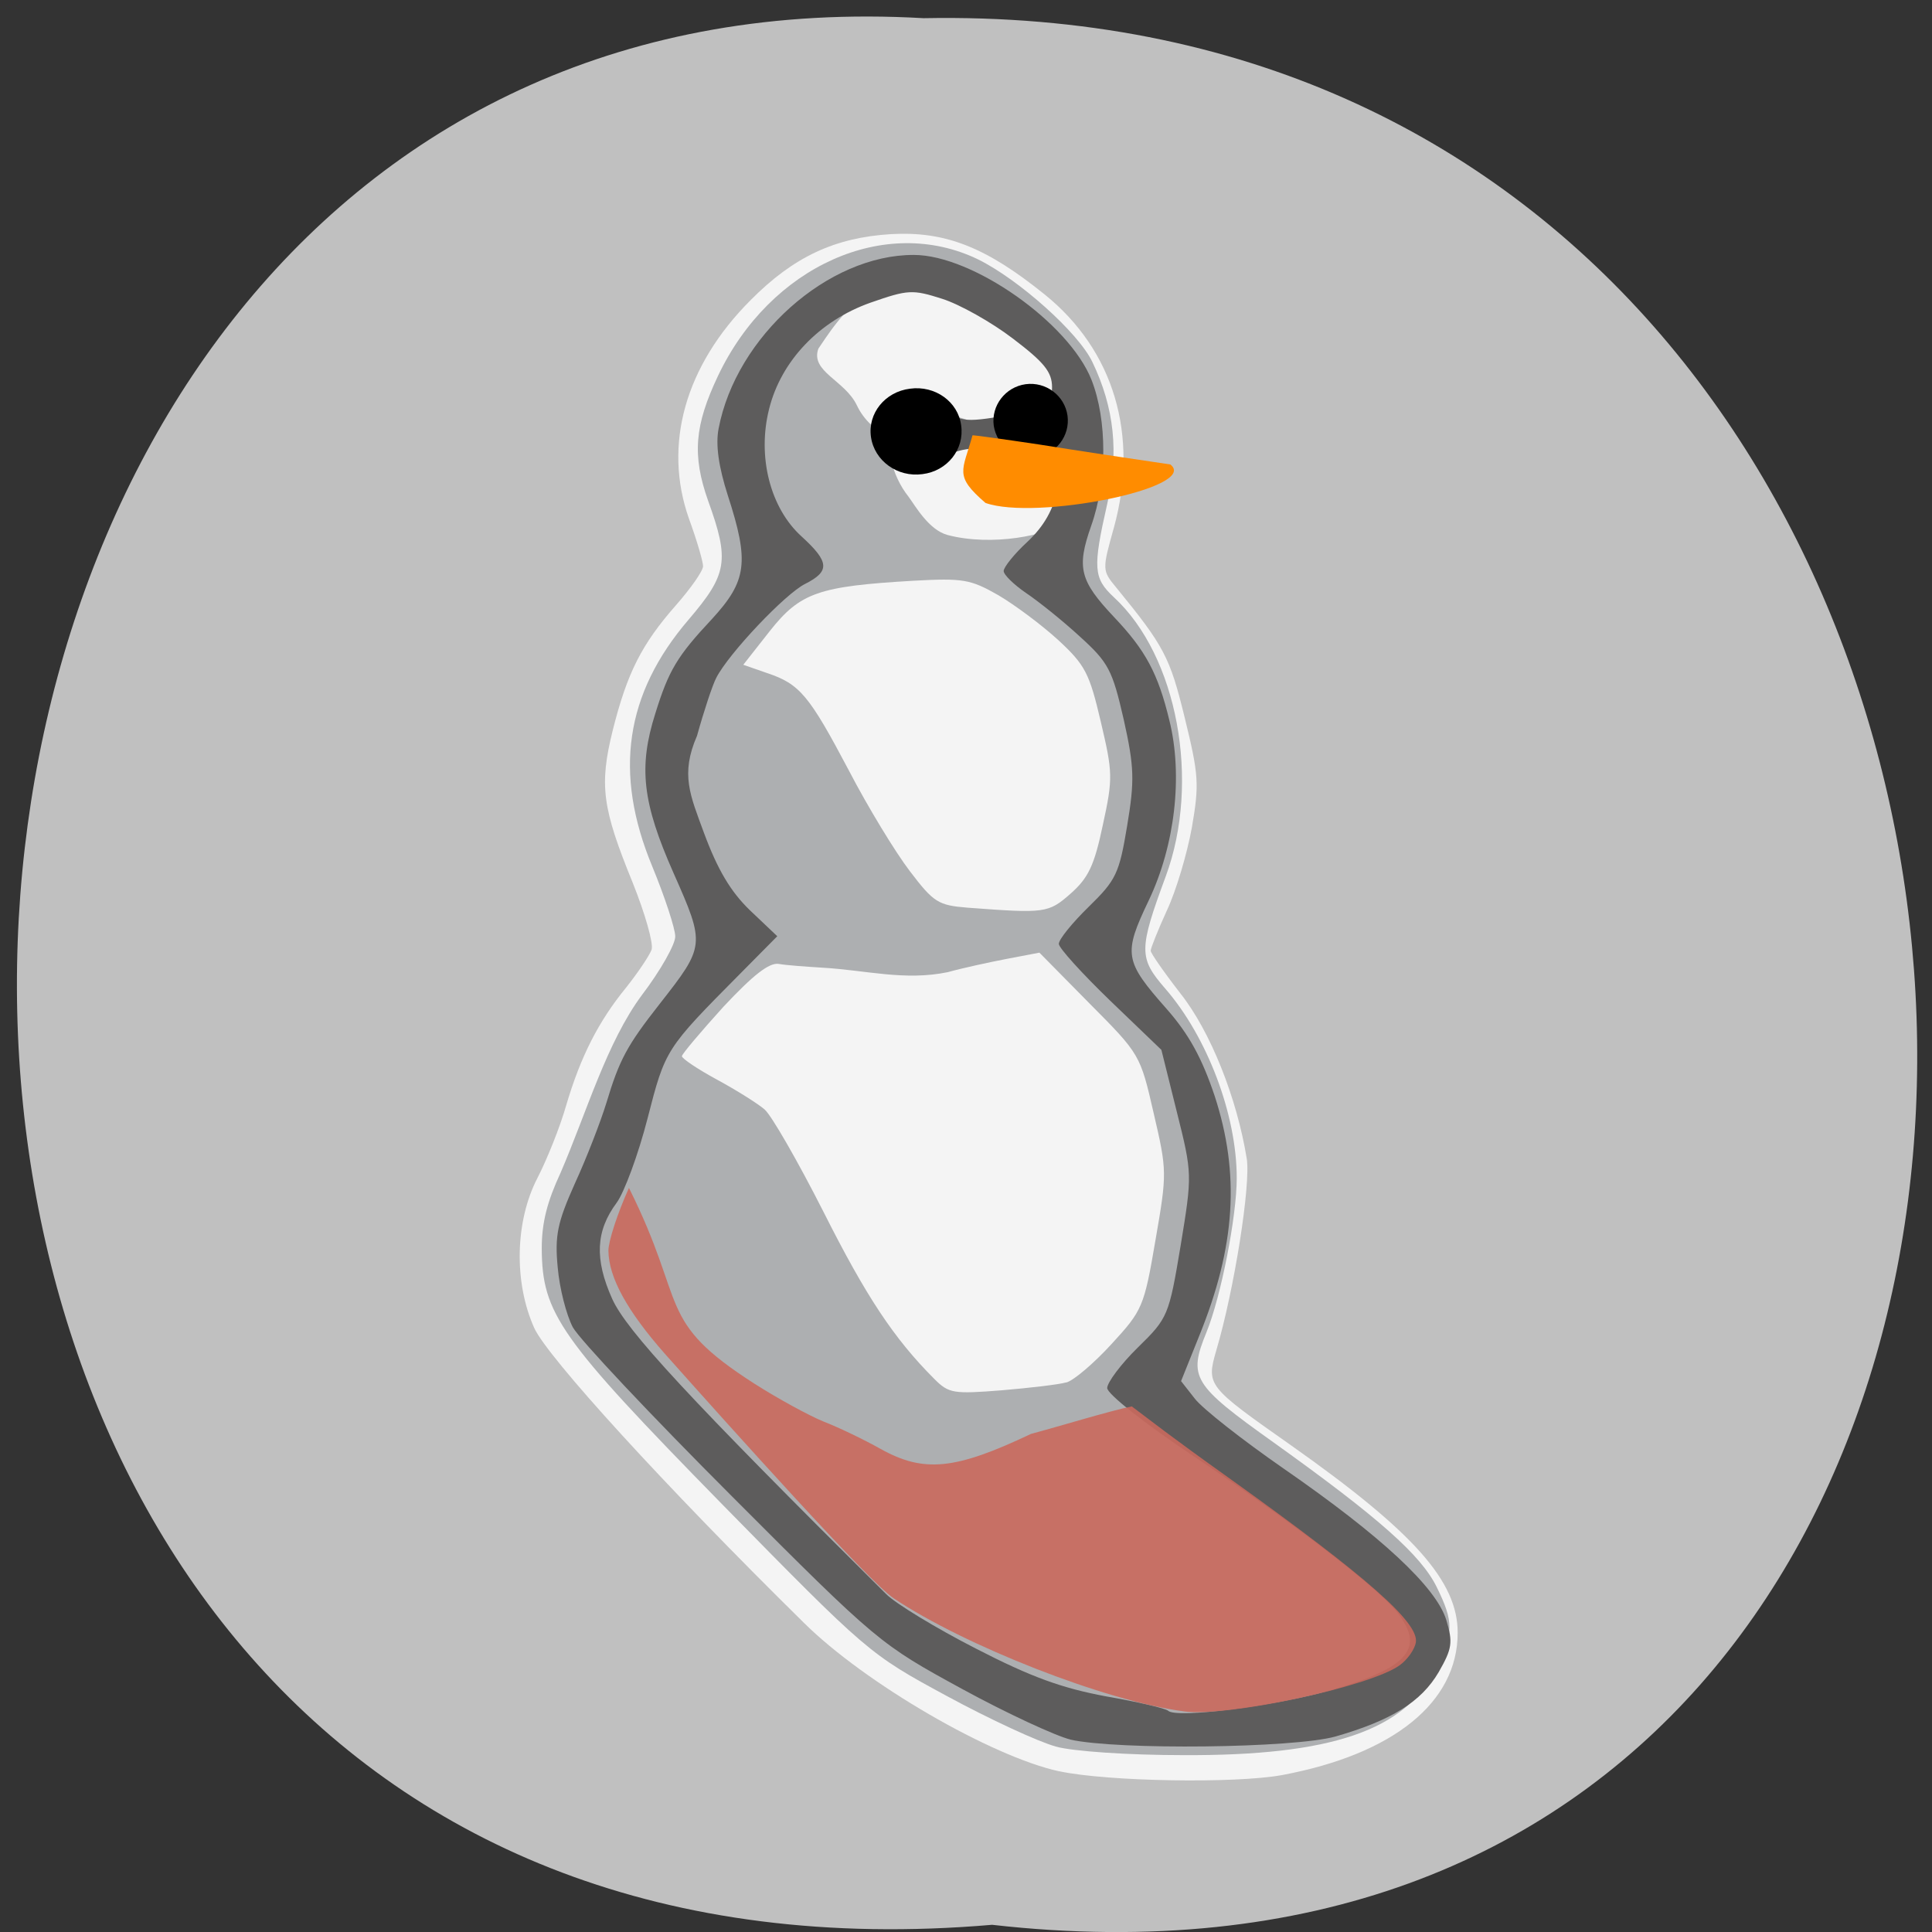 <svg xmlns="http://www.w3.org/2000/svg" xmlns:xlink="http://www.w3.org/1999/xlink" viewBox="0 0 22 22"><rect x="0" y="0" width="22" height="22" fill="#333333" stroke="none"/><defs><g id="3" clip-path="url(#2)"><path d="m 13.484 19.488 c -0.898 -0.117 -2.504 -0.75 -3.309 -1.289 c -0.273 -0.18 -1.848 -1.934 -2.602 -2.781 c -0.434 -0.492 -0.641 -0.871 -0.645 -1.176 c 0 -0.109 0.105 -0.43 0.234 -0.715 c 0.672 1.344 0.297 1.504 1.43 2.23 c 0.27 0.172 0.621 0.363 0.785 0.43 c 0.164 0.063 0.457 0.203 0.652 0.313 c 0.492 0.273 0.848 0.238 1.711 -0.172 c 0.309 -0.082 0.91 -0.266 1.148 -0.313 c 0.23 0.172 0.402 0.313 1.141 0.84 c 1.543 1.105 2.125 1.621 2.094 1.844 c -0.012 0.082 -0.098 0.203 -0.188 0.266 c -0.34 0.242 -1.961 0.59 -2.453 0.523" fill="#ca695d"/></g><clipPath id="2"><path d="M 0,0 H22 V22 H0 z"/></clipPath><filter id="0" filterUnits="objectBoundingBox" x="0" y="0" width="22" height="22"><feColorMatrix type="matrix" in="SourceGraphic" values="0 0 0 0 1 0 0 0 0 1 0 0 0 0 1 0 0 0 1 0"/></filter><mask id="1"><g filter="url(#0)"><path fill-opacity="0.902" d="M 0,0 H22 V22 H0 z"/></g></mask></defs><path d="m 11.297 21.918 c 14.551 1.652 13.781 -21.992 -0.781 -21.711 c -13.57 -0.781 -14.219 23 0.781 21.711" fill="#c0c0c0"/><path d="m 12.06 20.17 c -0.77 -0.168 -2.211 -1 -2.91 -1.695 c -1.59 -1.566 -2.914 -3.02 -3.066 -3.352 c -0.234 -0.52 -0.219 -1.215 0.035 -1.707 c 0.109 -0.211 0.258 -0.582 0.328 -0.828 c 0.164 -0.555 0.367 -0.957 0.684 -1.344 c 0.133 -0.168 0.262 -0.359 0.289 -0.43 c 0.023 -0.07 -0.074 -0.41 -0.215 -0.762 c -0.348 -0.852 -0.383 -1.109 -0.227 -1.738 c 0.164 -0.652 0.328 -0.977 0.719 -1.422 c 0.168 -0.191 0.309 -0.391 0.309 -0.445 c 0 -0.051 -0.07 -0.293 -0.16 -0.539 c -0.297 -0.84 -0.047 -1.742 0.703 -2.492 c 0.488 -0.492 0.957 -0.711 1.598 -0.75 c 0.617 -0.035 1.082 0.148 1.75 0.688 c 0.789 0.637 1.074 1.602 0.789 2.648 c -0.137 0.488 -0.137 0.492 0.027 0.691 c 0.543 0.664 0.609 0.789 0.777 1.477 c 0.16 0.652 0.168 0.758 0.082 1.254 c -0.055 0.301 -0.18 0.723 -0.285 0.945 c -0.102 0.223 -0.184 0.43 -0.184 0.457 c 0 0.027 0.152 0.246 0.34 0.488 c 0.34 0.43 0.641 1.184 0.754 1.879 c 0.047 0.293 -0.141 1.492 -0.348 2.188 c -0.113 0.395 -0.102 0.406 0.848 1.074 c 1.406 0.992 1.902 1.551 1.902 2.137 c 0 0.793 -0.73 1.383 -2 1.621 c -0.535 0.098 -1.984 0.074 -2.535 -0.043" fill="#f4f4f4"/><path d="m 12.02 19.887 c -0.191 -0.051 -0.75 -0.309 -1.238 -0.574 c -0.887 -0.48 -0.898 -0.492 -2.566 -2.191 c -1.848 -1.887 -2.043 -2.164 -2.047 -2.906 c 0 -0.297 0.063 -0.535 0.215 -0.863 c 0.297 -0.688 0.523 -1.48 0.926 -2.023 c 0.211 -0.277 0.383 -0.582 0.379 -0.668 c 0 -0.086 -0.117 -0.445 -0.262 -0.797 c -0.441 -1.063 -0.309 -1.965 0.414 -2.809 c 0.441 -0.516 0.469 -0.672 0.223 -1.352 c -0.184 -0.52 -0.156 -0.859 0.113 -1.426 c 0.594 -1.25 1.906 -1.836 2.961 -1.324 c 0.461 0.227 1.141 0.832 1.301 1.168 c 0.25 0.52 0.305 1.035 0.168 1.621 c -0.164 0.723 -0.156 0.84 0.074 1.055 c 0.727 0.668 0.992 2.102 0.594 3.18 c -0.309 0.836 -0.309 0.93 -0.008 1.277 c 0.48 0.551 0.816 1.438 0.816 2.16 c 0 0.438 -0.18 1.352 -0.344 1.754 c -0.211 0.516 -0.16 0.598 0.766 1.258 c 1.195 0.855 1.676 1.281 1.855 1.645 c 0.195 0.398 0.195 0.52 -0.008 0.926 c -0.344 0.707 -1.195 0.996 -2.879 0.988 c -0.621 0 -1.258 -0.043 -1.453 -0.098 m 0.121 -4.145 c 0.082 -0.02 0.316 -0.219 0.516 -0.438 c 0.352 -0.383 0.371 -0.422 0.5 -1.18 c 0.133 -0.766 0.133 -0.793 -0.02 -1.449 c -0.152 -0.664 -0.156 -0.672 -0.727 -1.246 l -0.574 -0.582 l -0.367 0.07 c -0.203 0.039 -0.508 0.105 -0.676 0.152 c -0.492 0.102 -0.934 -0.023 -1.43 -0.051 c -0.188 -0.012 -0.41 -0.027 -0.496 -0.043 c -0.109 -0.016 -0.289 0.125 -0.629 0.488 c -0.258 0.285 -0.473 0.539 -0.473 0.563 c 0 0.027 0.18 0.148 0.398 0.266 c 0.223 0.121 0.465 0.273 0.543 0.34 c 0.078 0.066 0.379 0.59 0.672 1.168 c 0.484 0.961 0.801 1.441 1.262 1.902 c 0.164 0.164 0.215 0.172 0.762 0.129 c 0.32 -0.027 0.656 -0.066 0.738 -0.09 m 0.051 -5.566 c 0.203 -0.18 0.27 -0.32 0.367 -0.781 c 0.117 -0.535 0.113 -0.598 -0.023 -1.176 c -0.129 -0.551 -0.176 -0.645 -0.484 -0.93 c -0.188 -0.172 -0.496 -0.402 -0.684 -0.512 c -0.316 -0.18 -0.398 -0.195 -0.965 -0.164 c -1.078 0.063 -1.289 0.133 -1.637 0.574 l -0.301 0.383 l 0.27 0.094 c 0.375 0.125 0.48 0.254 0.934 1.113 c 0.215 0.414 0.527 0.926 0.691 1.141 c 0.273 0.359 0.324 0.391 0.66 0.418 c 0.883 0.066 0.918 0.063 1.172 -0.16 m -0.086 -4.23 c 0.555 -1.41 -1.039 -0.977 -1.148 -0.988 c 0.316 -0.285 -0.559 0.059 -0.676 0.055 c -0.242 -0.008 -0.125 0.406 0.063 0.641 c 0.078 0.105 0.23 0.379 0.445 0.438 c 0.504 0.133 1.152 0.004 1.316 -0.145 m -0.438 -1.023 c 0.129 -0.07 0.309 -0.32 0.367 -0.32 c 0.363 0 -0.602 -1.121 -1.172 -1.313 c -0.25 -0.082 -0.563 -0.074 -0.969 0.07 c -0.254 0.094 -0.512 0.523 -0.574 0.609 c -0.094 0.262 0.301 0.359 0.438 0.645 c 0.16 0.34 0.559 0.477 0.633 0.328 c 0.41 -0.555 0.934 0.172 1.277 -0.02" fill="#adafb1"/><path d="m 12.191 19.809 c -0.164 -0.039 -0.723 -0.297 -1.238 -0.578 c -0.93 -0.508 -0.957 -0.527 -2.617 -2.191 c -0.922 -0.922 -1.738 -1.789 -1.813 -1.926 c -0.074 -0.141 -0.152 -0.445 -0.172 -0.68 c -0.035 -0.363 -0.004 -0.512 0.195 -0.957 c 0.133 -0.289 0.293 -0.703 0.359 -0.918 c 0.148 -0.492 0.234 -0.652 0.605 -1.125 c 0.52 -0.664 0.523 -0.672 0.16 -1.492 c -0.355 -0.801 -0.402 -1.207 -0.207 -1.82 c 0.152 -0.488 0.246 -0.648 0.645 -1.074 c 0.398 -0.434 0.426 -0.648 0.18 -1.406 c -0.105 -0.328 -0.141 -0.578 -0.105 -0.762 c 0.199 -1.047 1.246 -1.98 2.223 -1.977 c 0.668 0 1.766 0.773 2.023 1.422 c 0.18 0.457 0.18 1.148 -0.004 1.664 c -0.168 0.477 -0.129 0.625 0.262 1.039 c 0.359 0.379 0.5 0.641 0.629 1.176 c 0.156 0.629 0.063 1.422 -0.234 2.047 c -0.293 0.613 -0.281 0.691 0.203 1.238 c 0.254 0.289 0.402 0.559 0.547 0.992 c 0.289 0.887 0.238 1.711 -0.176 2.73 l -0.207 0.516 l 0.156 0.199 c 0.086 0.113 0.539 0.469 1.012 0.797 c 1.117 0.773 1.734 1.348 1.852 1.723 c 0.078 0.258 0.066 0.328 -0.086 0.594 c -0.199 0.34 -0.539 0.551 -1.176 0.734 c -0.477 0.133 -2.477 0.156 -3.02 0.035 m 2.98 -0.566 c 0.887 -0.258 1.066 -0.484 0.73 -0.898 c -0.238 -0.289 -1.219 -1.039 -2.332 -1.781 c -0.527 -0.352 -0.957 -0.691 -0.957 -0.758 c 0 -0.063 0.156 -0.273 0.348 -0.461 c 0.344 -0.336 0.355 -0.363 0.488 -1.16 c 0.133 -0.809 0.133 -0.82 -0.043 -1.523 l -0.176 -0.707 l -0.582 -0.559 c -0.324 -0.313 -0.586 -0.602 -0.586 -0.648 c 0 -0.051 0.152 -0.238 0.34 -0.422 c 0.313 -0.305 0.348 -0.379 0.438 -0.922 c 0.086 -0.516 0.082 -0.668 -0.039 -1.211 c -0.129 -0.563 -0.172 -0.648 -0.5 -0.945 c -0.195 -0.18 -0.473 -0.402 -0.613 -0.496 c -0.137 -0.094 -0.254 -0.207 -0.254 -0.25 c 0 -0.043 0.121 -0.195 0.27 -0.332 c 0.191 -0.18 0.297 -0.367 0.355 -0.633 c 0.098 -0.438 0.078 -0.48 -0.141 -0.348 c -0.125 0.074 -0.203 0.074 -0.363 0.004 c -0.258 -0.113 -0.555 -0.117 -0.762 -0.008 c -0.199 0.102 -0.504 0.031 -0.57 -0.133 c -0.137 -0.348 0.293 -0.621 0.582 -0.367 c 0.152 0.129 0.234 0.129 0.922 -0.004 c 0.219 -0.043 0.258 -0.086 0.258 -0.27 c 0 -0.176 -0.09 -0.285 -0.445 -0.555 c -0.246 -0.188 -0.609 -0.391 -0.805 -0.453 c -0.34 -0.109 -0.391 -0.105 -0.816 0.043 c -0.586 0.207 -1.02 0.664 -1.156 1.211 c -0.137 0.543 0.012 1.129 0.371 1.453 c 0.316 0.289 0.324 0.395 0.039 0.539 c -0.227 0.113 -0.871 0.793 -1.012 1.07 c -0.043 0.082 -0.141 0.379 -0.219 0.66 c -0.191 0.438 -0.078 0.676 0.078 1.102 c 0.156 0.422 0.305 0.672 0.523 0.883 l 0.313 0.297 l -0.422 0.426 c -0.852 0.859 -0.852 0.859 -1.055 1.648 c -0.105 0.41 -0.266 0.844 -0.352 0.961 c -0.238 0.32 -0.254 0.641 -0.051 1.094 c 0.164 0.363 0.855 1.113 3.121 3.363 c 0.109 0.109 0.566 0.387 1.023 0.621 c 0.629 0.324 0.977 0.449 1.48 0.543 c 0.363 0.063 0.68 0.137 0.707 0.164 c 0.094 0.09 1.23 -0.055 1.863 -0.238" fill="#5d5c5c"/><use xlink:href="#3" mask="url(#1)"/><path d="m 10.945 4.844 c 0.039 0.27 -0.156 0.52 -0.441 0.555 c -0.285 0.039 -0.547 -0.152 -0.586 -0.422 c -0.039 -0.27 0.16 -0.516 0.445 -0.551 c 0.285 -0.039 0.547 0.148 0.582 0.418"/><path d="m 12.156 4.734 c 0.031 0.23 -0.133 0.441 -0.363 0.473 c -0.23 0.031 -0.441 -0.129 -0.477 -0.359 c -0.031 -0.23 0.133 -0.441 0.363 -0.473 c 0.23 -0.031 0.445 0.129 0.477 0.359"/><path d="m 13.328 5.289 c -0.406 -0.059 -1.074 -0.16 -1.492 -0.227 c -0.418 -0.063 -0.762 -0.109 -0.762 -0.105 c -0.113 0.41 -0.215 0.457 0.148 0.77 c 0.57 0.203 2.445 -0.172 2.105 -0.438" fill="#ff8c00"/></svg>